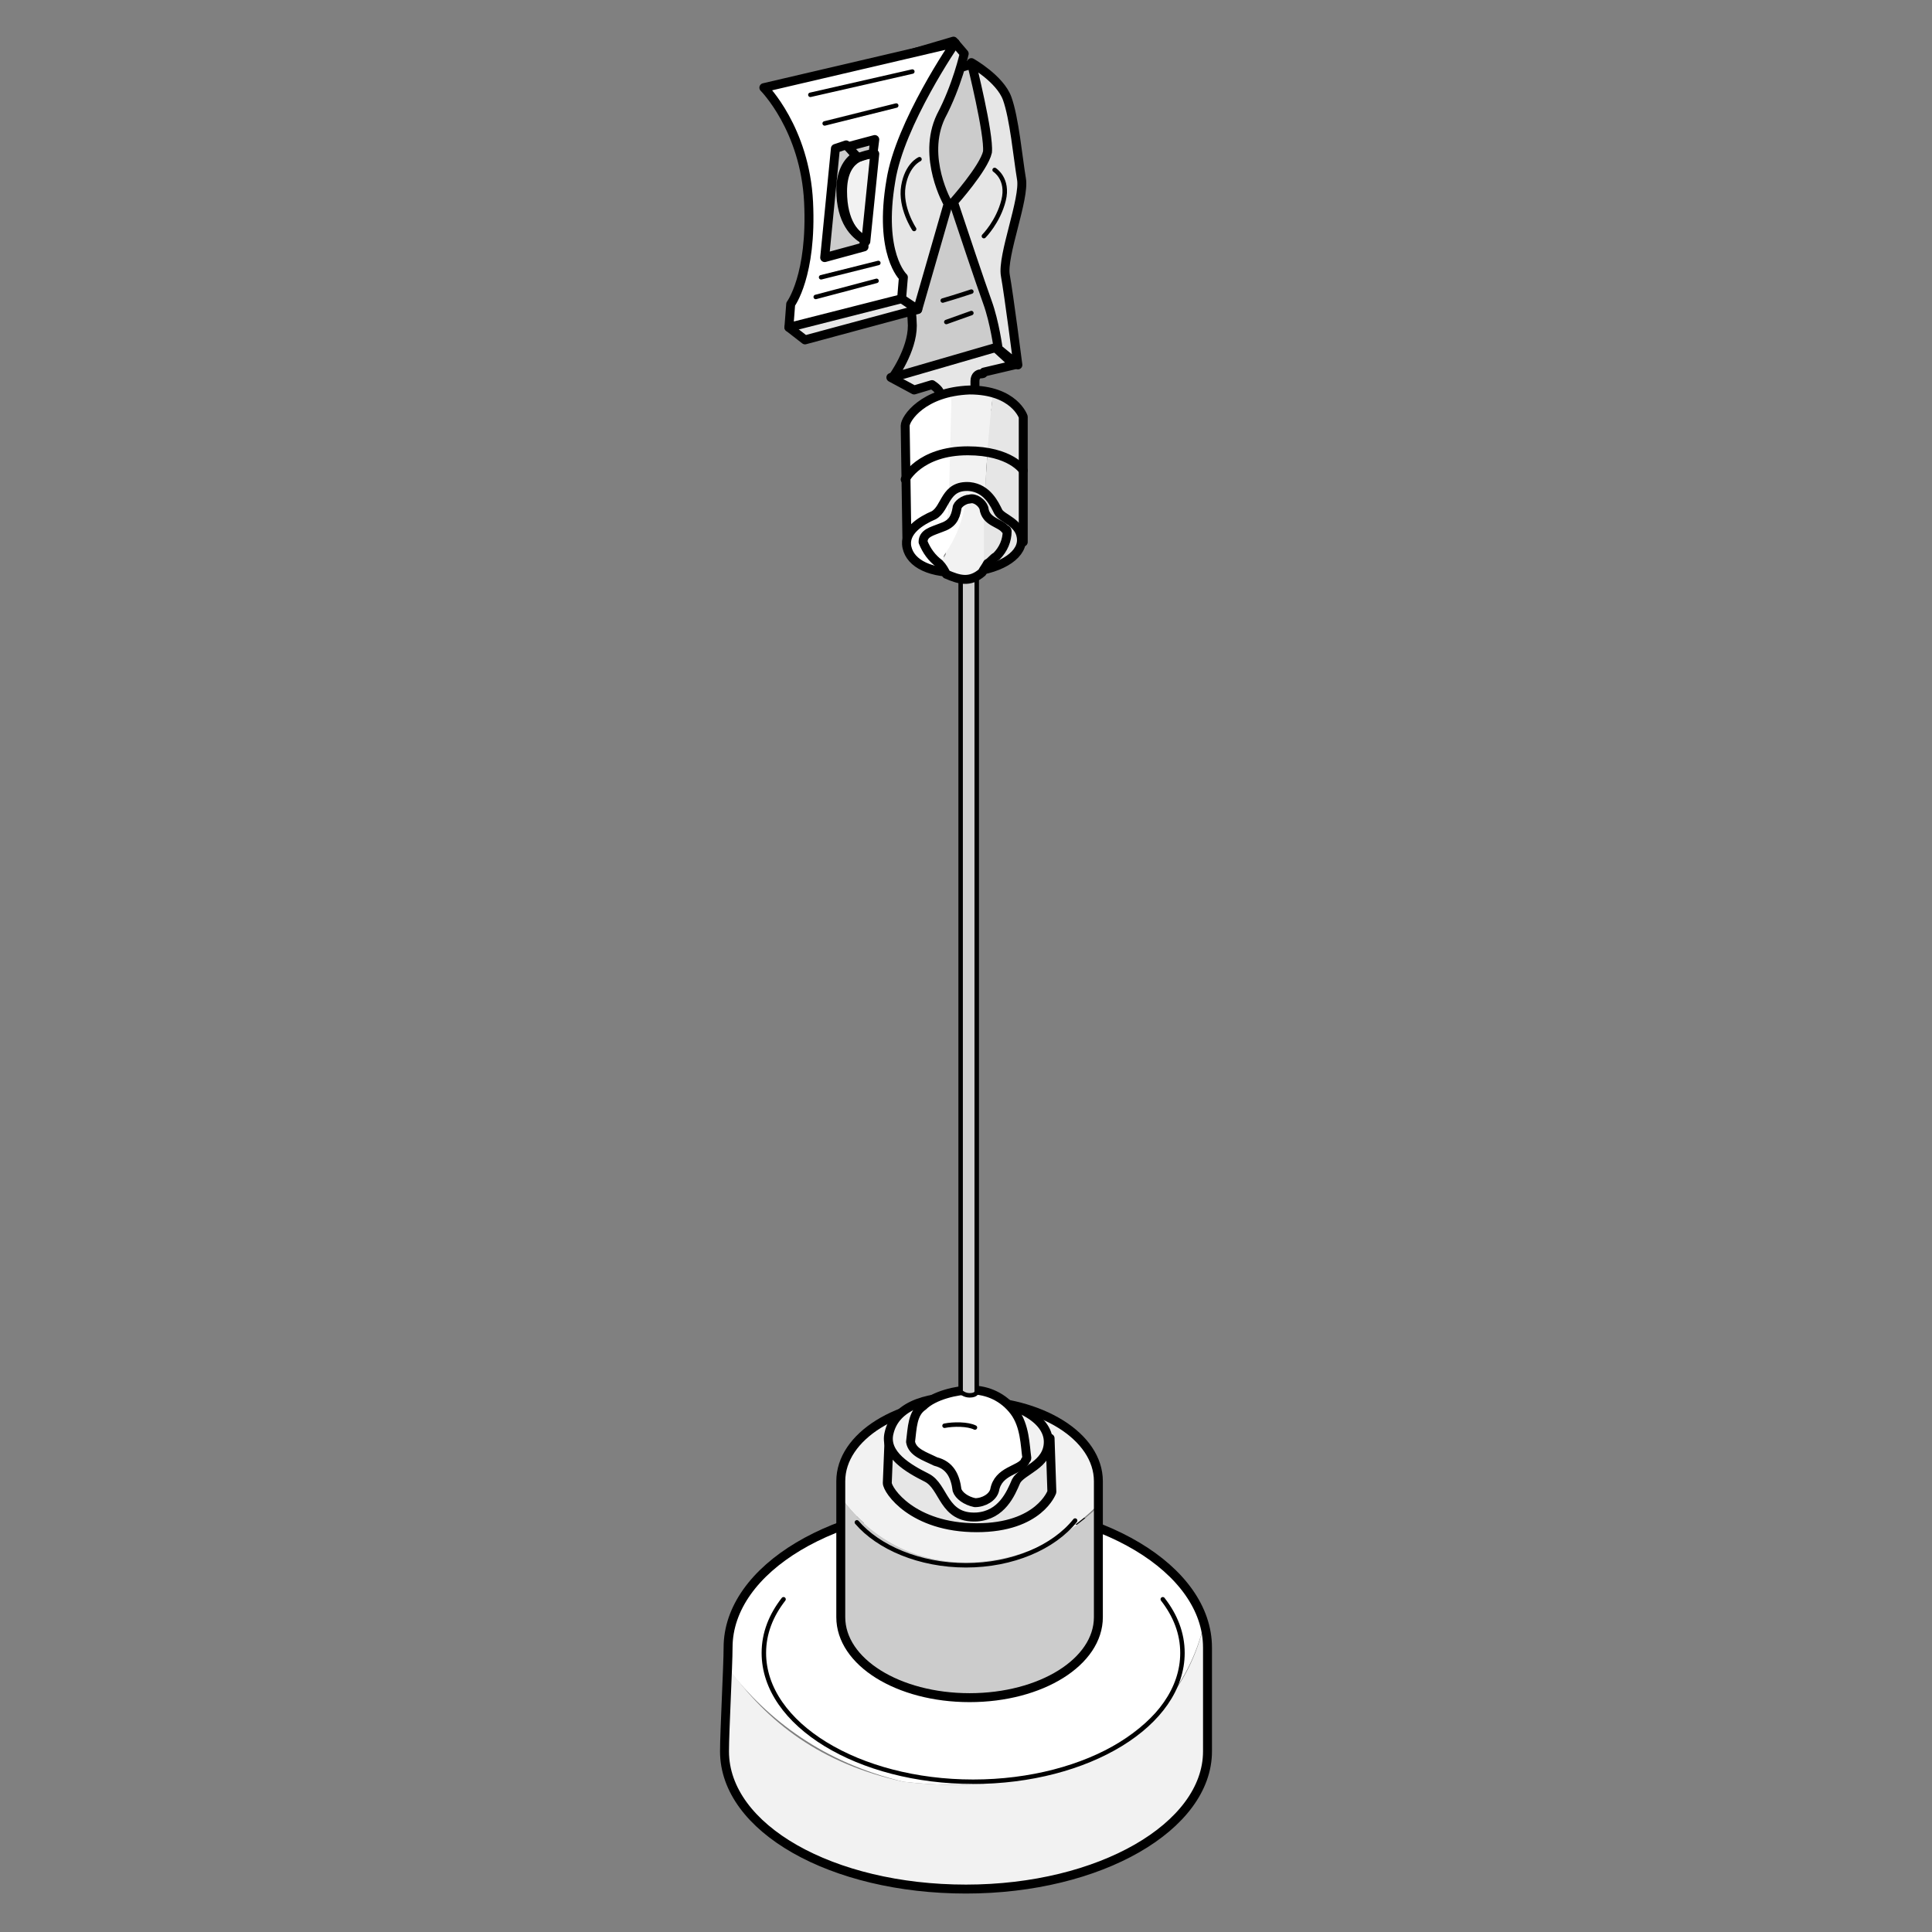 <?xml version="1.0" encoding="utf-8"?>
<!-- Generator: Adobe Illustrator 21.1.0, SVG Export Plug-In . SVG Version: 6.00 Build 0)  -->
<svg version="1.1" id="Layer_1" xmlns="http://www.w3.org/2000/svg" xmlns:xlink="http://www.w3.org/1999/xlink" x="0px" y="0px"
	 width="108px" height="108px" viewBox="0 0 108 108" style="enable-background:new 0 0 108 108;" xml:space="preserve">
<rect x="0" y="0" width="108" height="108" fill="#808080" stroke="none"/>
<style type="text/css">
	.st0{fill:#FFFFFF;}
	.st1{fill:#F2F2F2;}
	.st2{fill:none;stroke:#000000;stroke-width:0.5;stroke-linecap:round;stroke-linejoin:round;stroke-miterlimit:10;}
	.st3{fill:none;stroke:#000000;stroke-width:0.25;stroke-linecap:round;stroke-linejoin:round;stroke-miterlimit:10;}
	.st4{fill:#CCCCCC;}
	.st5{fill:#E6E6E6;stroke:#000000;stroke-width:0.5;stroke-linecap:round;stroke-linejoin:round;stroke-miterlimit:10;}
	.st6{fill:#F2F2F2;stroke:#000000;stroke-width:0.5;stroke-linecap:round;stroke-linejoin:round;stroke-miterlimit:10;}
	.st7{fill:#FFFFFF;stroke:#000000;stroke-width:0.5;stroke-linecap:round;stroke-linejoin:round;stroke-miterlimit:10;}
	.st8{fill:#CCCCCC;stroke:#000000;stroke-width:0.25;stroke-linecap:round;stroke-linejoin:round;stroke-miterlimit:10;}
	.st9{fill:#CCCCCC;stroke:#000000;stroke-width:0.5;stroke-linecap:round;stroke-linejoin:round;stroke-miterlimit:10;}
	.st10{fill:#E6E6E6;}
</style>
<g>
	<g>
		<g>
			<path class="st0" d="M50.5,99.6c7.6,0.9,15.1-1.7,16.8-8.8c-1.1-3.8-6.6-6.6-13.2-6.6c-7.4,0-13.4,3.6-13.4,8c0,0.2,0,0.6,0,1.1
				C43,96.2,46,98.5,50.5,99.6z"/>
			<path class="st1" d="M50.5,99.6c-4.6-1-7.6-3.3-9.8-6.4c-0.1,1.5-0.2,3.9-0.2,4.7c0,4.3,6,7.7,13.5,7.7c7.5,0,13.5-3.5,13.5-7.7
				c0-1,0-4.7,0-5.8c0-0.5-0.1-0.9-0.2-1.3C65.7,97.9,58.1,100.5,50.5,99.6z"/>
			<path class="st2" d="M67.5,92.1c0-4.4-6-8-13.4-8c-7.4,0-13.4,3.6-13.4,8c0,1-0.2,4.7-0.2,5.8c0,4.3,6,7.7,13.5,7.7
				c7.5,0,13.5-3.5,13.5-7.7C67.5,96.9,67.5,93.2,67.5,92.1z"/>
			<path class="st3" d="M65,89.4c0.7,0.9,1.1,1.9,1.1,3c0,4-5.3,7.2-11.7,7.2s-11.7-3.2-11.7-7.2c0-1.1,0.4-2.1,1.1-3"/>
		</g>
		<g>
			<path class="st4" d="M47,83.7c0,2,0,5.3,0,6.7c0,2.5,3.2,4.5,7.2,4.5c4,0,7.2-2,7.2-4.5c0-1.3,0-4.2,0-6.2
				C57.6,88,50.8,88.9,47,83.7z"/>
			<path class="st1" d="M54.2,78.3c-4,0-7.2,2-7.2,4.5c0,0.3,0,0.6,0,0.9c3.8,5.2,10.5,4.3,14.3,0.5c0-0.6,0-1.1,0-1.5
				C61.4,80.3,58.2,78.3,54.2,78.3z"/>
			<path class="st2" d="M61.4,82.8c0-2.5-3.2-4.5-7.2-4.5c-4,0-7.2,2-7.2,4.5c0,1.6,0,6,0,7.6c0,2.5,3.2,4.5,7.2,4.5
				c4,0,7.2-2,7.2-4.5C61.4,88.8,61.4,84.4,61.4,82.8z"/>
			<path class="st5" d="M49.6,82.9l0.1-2.5l9,0l0.1,3c0,0-0.7,2-4.2,2C51,85.4,49.6,83.3,49.6,82.9z"/>
			<path class="st6" d="M54.6,84.8c1.4-0.1,1.9-1.3,2.2-2c0.3-0.6,1.8-0.9,1.8-2.2c0-1.3-1.8-2.3-4.5-2.5c-2.7-0.1-4.1,0.7-4.4,2
				c-0.3,1.2,1.1,2,2.1,2.5C52.8,83.1,52.7,84.9,54.6,84.8z"/>
			<path class="st7" d="M52.3,81.7c0.8,0.2,1.1,0.8,1.2,1.6c0.1,0.3,0.5,0.6,1,0.7c0.5,0,1-0.3,1.1-0.7c0.2-1.1,1.4-1.1,1.7-1.6
				c0-0.1,0.1-0.1,0.1-0.2c-0.1-0.7-0.1-1.8-0.7-2.6c-0.6-0.8-1.5-1.2-2.4-1.2c-0.8,0-2.1,0.3-2.7,0.9C51,79,51,79.8,50.9,80.6
				C51,81.2,51.7,81.4,52.3,81.7z"/>
		</g>
		<g>
			<path class="st3" d="M52.8,79.7c0.5-0.1,1.3-0.1,1.7,0.1"/>
			<path class="st3" d="M60.1,85c-1.2,1.5-3.5,2.5-6.1,2.5c-2.6,0-4.9-1-6.1-2.4"/>
		</g>
		<path class="st8" d="M54.6,77.8c0,0,0,0.2-0.4,0.2c-0.3,0-0.5-0.2-0.5-0.2V31.2h0.9V77.8z"/>
	</g>
	<g>
		<path class="st5" d="M55.7,22.8L55.7,22.8c-0.2-0.1-0.7-0.2-0.7-0.2c-0.2-0.2-0.4-0.4-0.5-0.7c0-0.1,0-0.4,0-0.6
			c0-0.3,0.2-0.4,0.3-0.4c0.1,0,0.2,0,0.2-0.1l1.7-0.4l-1.2-1.1l-5.7,1.8l1.3,0.7l1-0.3c0.3,0.2,0.5,0.4,0.5,0.7
			c0.1,0.3-0.2,0.8-0.4,1.1c-0.4,0.4-0.7,1-0.8,1.5c0.1,0.4,0.7,0.4,1.2,0.5c0.6,0,0.9,0.3,1.1,0.9c0.1,0.2,0.5,0.3,0.8,0.3
			c0.4-0.1,0.7-0.4,0.8-0.8c0.1-0.8,0.9-1.1,1.1-1.6c0,0,0-0.1,0-0.1c-0.1-0.3-0.2-0.5-0.4-0.7C56,23,55.9,22.9,55.7,22.8L55.7,22.8
			z"/>
		<path class="st9" d="M49.9,21.1c0,0,1.1-1.5,1.1-2.9c0-1.4-1.5-13.2-1.5-13.2l4.8-1.4c0,0,1.7,3.3,1.4,6c-0.3,2.7,0.4,9.7,0.4,9.7
			L49.9,21.1z"/>
		<path class="st5" d="M53,11.4c0,0-1.5-2.6-0.4-4.9C53.5,4.8,53.9,3,53.9,3l-0.6-0.7l-10.2,3c0,0,2.4,2.6,2.7,6.7
			c0.2,4.1-1.7,6.3-1.7,6.3L45,19l6.3-1.7L53,11.4z"/>
		<path class="st7" d="M50.5,15.5c0,0-1.4-1.3-0.7-5.4c0.5-3.2,3.6-7.7,3.6-7.7L42.7,4.9c0,0,2.3,2.3,2.5,6.4c0.2,4.1-1,5.7-1,5.7
			l-0.1,1.3l6.3-1.6L50.5,15.5z"/>
		<path class="st5" d="M53.3,11.3c0,0,1.7-1.9,1.9-2.8c0.1-1-0.9-5-0.9-5s1.6,0.9,2,2c0.4,1.1,0.6,3.3,0.8,4.5
			c0.2,1.1-1.1,4.3-0.9,5.4c0.2,1.1,0.7,5,0.7,5l-1.1-0.9c0,0-0.2-1.5-0.6-2.6C54.8,15.8,53.8,12.8,53.3,11.3z"/>
		<g>
			<path class="st3" d="M51.1,12.8c0,0-0.8-1.2-0.6-2.4c0.2-1.2,0.9-1.5,0.9-1.5"/>
			<path class="st3" d="M55,13.2c0,0,0.8-0.8,1.1-2c0.3-1.2-0.5-1.7-0.5-1.7"/>
			<path class="st3" d="M52.7,16.8c0.7-0.2,1.6-0.5,1.6-0.5"/>
			<line class="st3" x1="49" y1="15.7" x2="45.6" y2="16.6"/>
			<line class="st3" x1="49.1" y1="14.7" x2="45.9" y2="15.5"/>
			<line class="st3" x1="50.1" y1="5.9" x2="46.1" y2="6.9"/>
			<line class="st3" x1="51" y1="4" x2="45.3" y2="5.3"/>
			<line class="st3" x1="52.9" y1="18" x2="54.3" y2="17.5"/>
		</g>
		<path class="st6" d="M47.1,10.7c0,1.7,0.7,2.5,1.3,2.8l0.5-4.9C48.3,8.6,47.1,8.8,47.1,10.7z"/>
		<path class="st9" d="M46.7,8.3l-0.6,6.1l2.2-0.6l0-0.4c-0.5-0.3-1.3-1-1.3-2.8c0-1.1,0.5-1.7,0.9-1.9c-0.2-0.2-0.4-0.4-0.6-0.6
			L46.7,8.3z"/>
		<path class="st9" d="M48.8,8.6l0.1-0.8l-1.5,0.4c0.2,0.2,0.4,0.5,0.6,0.6C48.3,8.7,48.6,8.6,48.8,8.6z"/>
		<line class="st7" x1="50.4" y1="16.7" x2="51.3" y2="17.3"/>
	</g>
	<g>
		<path class="st0" d="M50.6,23.8l0.1,6.6l2.2,0c0.2-2.8,0.3-5.6,0.3-8.4C51.4,22.3,50.6,23.5,50.6,23.8z"/>
		<path class="st1" d="M53.2,22c-0.1,2.8-0.1,5.6-0.3,8.4l2.1,0c0-2.8,0.2-5.5,0.5-8.3c-0.4-0.1-0.8-0.2-1.3-0.1
			C53.8,21.9,53.5,21.9,53.2,22z"/>
		<path class="st10" d="M57.2,30.3l0-7c0,0-0.3-0.9-1.7-1.3c-0.3,2.8-0.5,5.6-0.5,8.3L57.2,30.3z"/>
		<path class="st2" d="M50.6,23.8l0.1,6.6l6.5-0.1l0-7c0,0-0.5-1.5-3-1.5C51.6,21.9,50.6,23.4,50.6,23.8z"/>
		<path class="st1" d="M53.1,27.7c-0.1,1.4-0.2,2.8-0.3,4.2c0.3,0,0.7,0.1,1.2,0c0.4,0,0.7-0.1,1.1-0.1c-0.1-1.4-0.1-2.9,0-4.3
			c-0.2-0.1-0.5-0.3-0.8-0.3C53.6,27.2,53.3,27.4,53.1,27.7z"/>
		<path class="st0" d="M52.2,28.7c-0.7,0.3-1.7,0.9-1.5,1.8c0.2,0.7,0.8,1.2,2,1.4c0.1-1.4,0.2-2.8,0.3-4.2
			C52.8,28.1,52.6,28.6,52.2,28.7z"/>
		<path class="st10" d="M55,31.8c1.3-0.3,2.2-0.9,2.1-1.6c0-0.9-1.1-1.1-1.3-1.6c-0.2-0.3-0.4-0.8-0.8-1.1
			C55,28.9,54.9,30.4,55,31.8z"/>
		<path class="st2" d="M50.6,26.8c0,0,0.8-1.6,3.5-1.6c2.4,0,3.1,1.1,3.1,1.1"/>
		<path class="st0" d="M54,27.9c-0.2,0.1-0.5,0.3-0.5,0.4c-0.1,0.6-0.3,0.9-0.9,1.1c-0.5,0.2-1,0.3-1,0.8c0.2,0.5,0.5,0.9,0.9,1.2
			C53.3,30.4,53.8,29.3,54,27.9z"/>
		<path class="st10" d="M55,31.8c0.1-0.1,0.2-0.2,0.3-0.3c0.2-0.1,0.3-0.3,0.5-0.4l0,0l0,0c0.3-0.4,0.5-0.8,0.6-1.4
			c0,0,0-0.1-0.1-0.1c-0.3-0.4-1.1-0.4-1.2-1.2c0,0,0-0.1,0-0.1C55,29.5,55,30.7,55,31.8z"/>
		<path class="st2" d="M54.2,27.2c1,0.1,1.4,1,1.6,1.4c0.2,0.4,1.3,0.6,1.3,1.6c0,0.9-1.3,1.7-3.2,1.8c-1.9,0.1-3-0.5-3.2-1.4
			c-0.2-0.9,0.8-1.5,1.5-1.8C52.9,28.4,52.8,27.1,54.2,27.2z"/>
		<path class="st1" d="M55,31.9C55,31.9,55,31.8,55,31.9c0-1.3,0-2.4,0-3.6c-0.1-0.3-0.5-0.5-0.8-0.4c-0.1,0-0.1,0-0.2,0.1
			c-0.1,1.3-0.7,2.5-1.5,3.5c0,0,0,0,0,0c0.2,0.2,0.3,0.4,0.4,0.6C53.6,32.4,54.3,32.5,55,31.9z"/>
		<path class="st2" d="M56.3,29.7c0,0,0-0.1-0.1-0.1c-0.3-0.4-1.1-0.4-1.2-1.2c-0.1-0.3-0.5-0.6-0.8-0.5c-0.3,0-0.7,0.3-0.7,0.5
			c-0.1,0.6-0.3,0.9-0.9,1.1c-0.5,0.2-1,0.3-1,0.8c0.2,0.5,0.5,0.9,0.9,1.2c0.2,0.2,0.3,0.4,0.4,0.6c0.7,0.3,1.3,0.5,2-0.1
			c0.1-0.2,0.2-0.3,0.3-0.5c0.2-0.1,0.3-0.3,0.5-0.4l0,0l0,0C56.1,30.7,56.3,30.2,56.3,29.7z"/>
	</g>
</g>
</svg>
